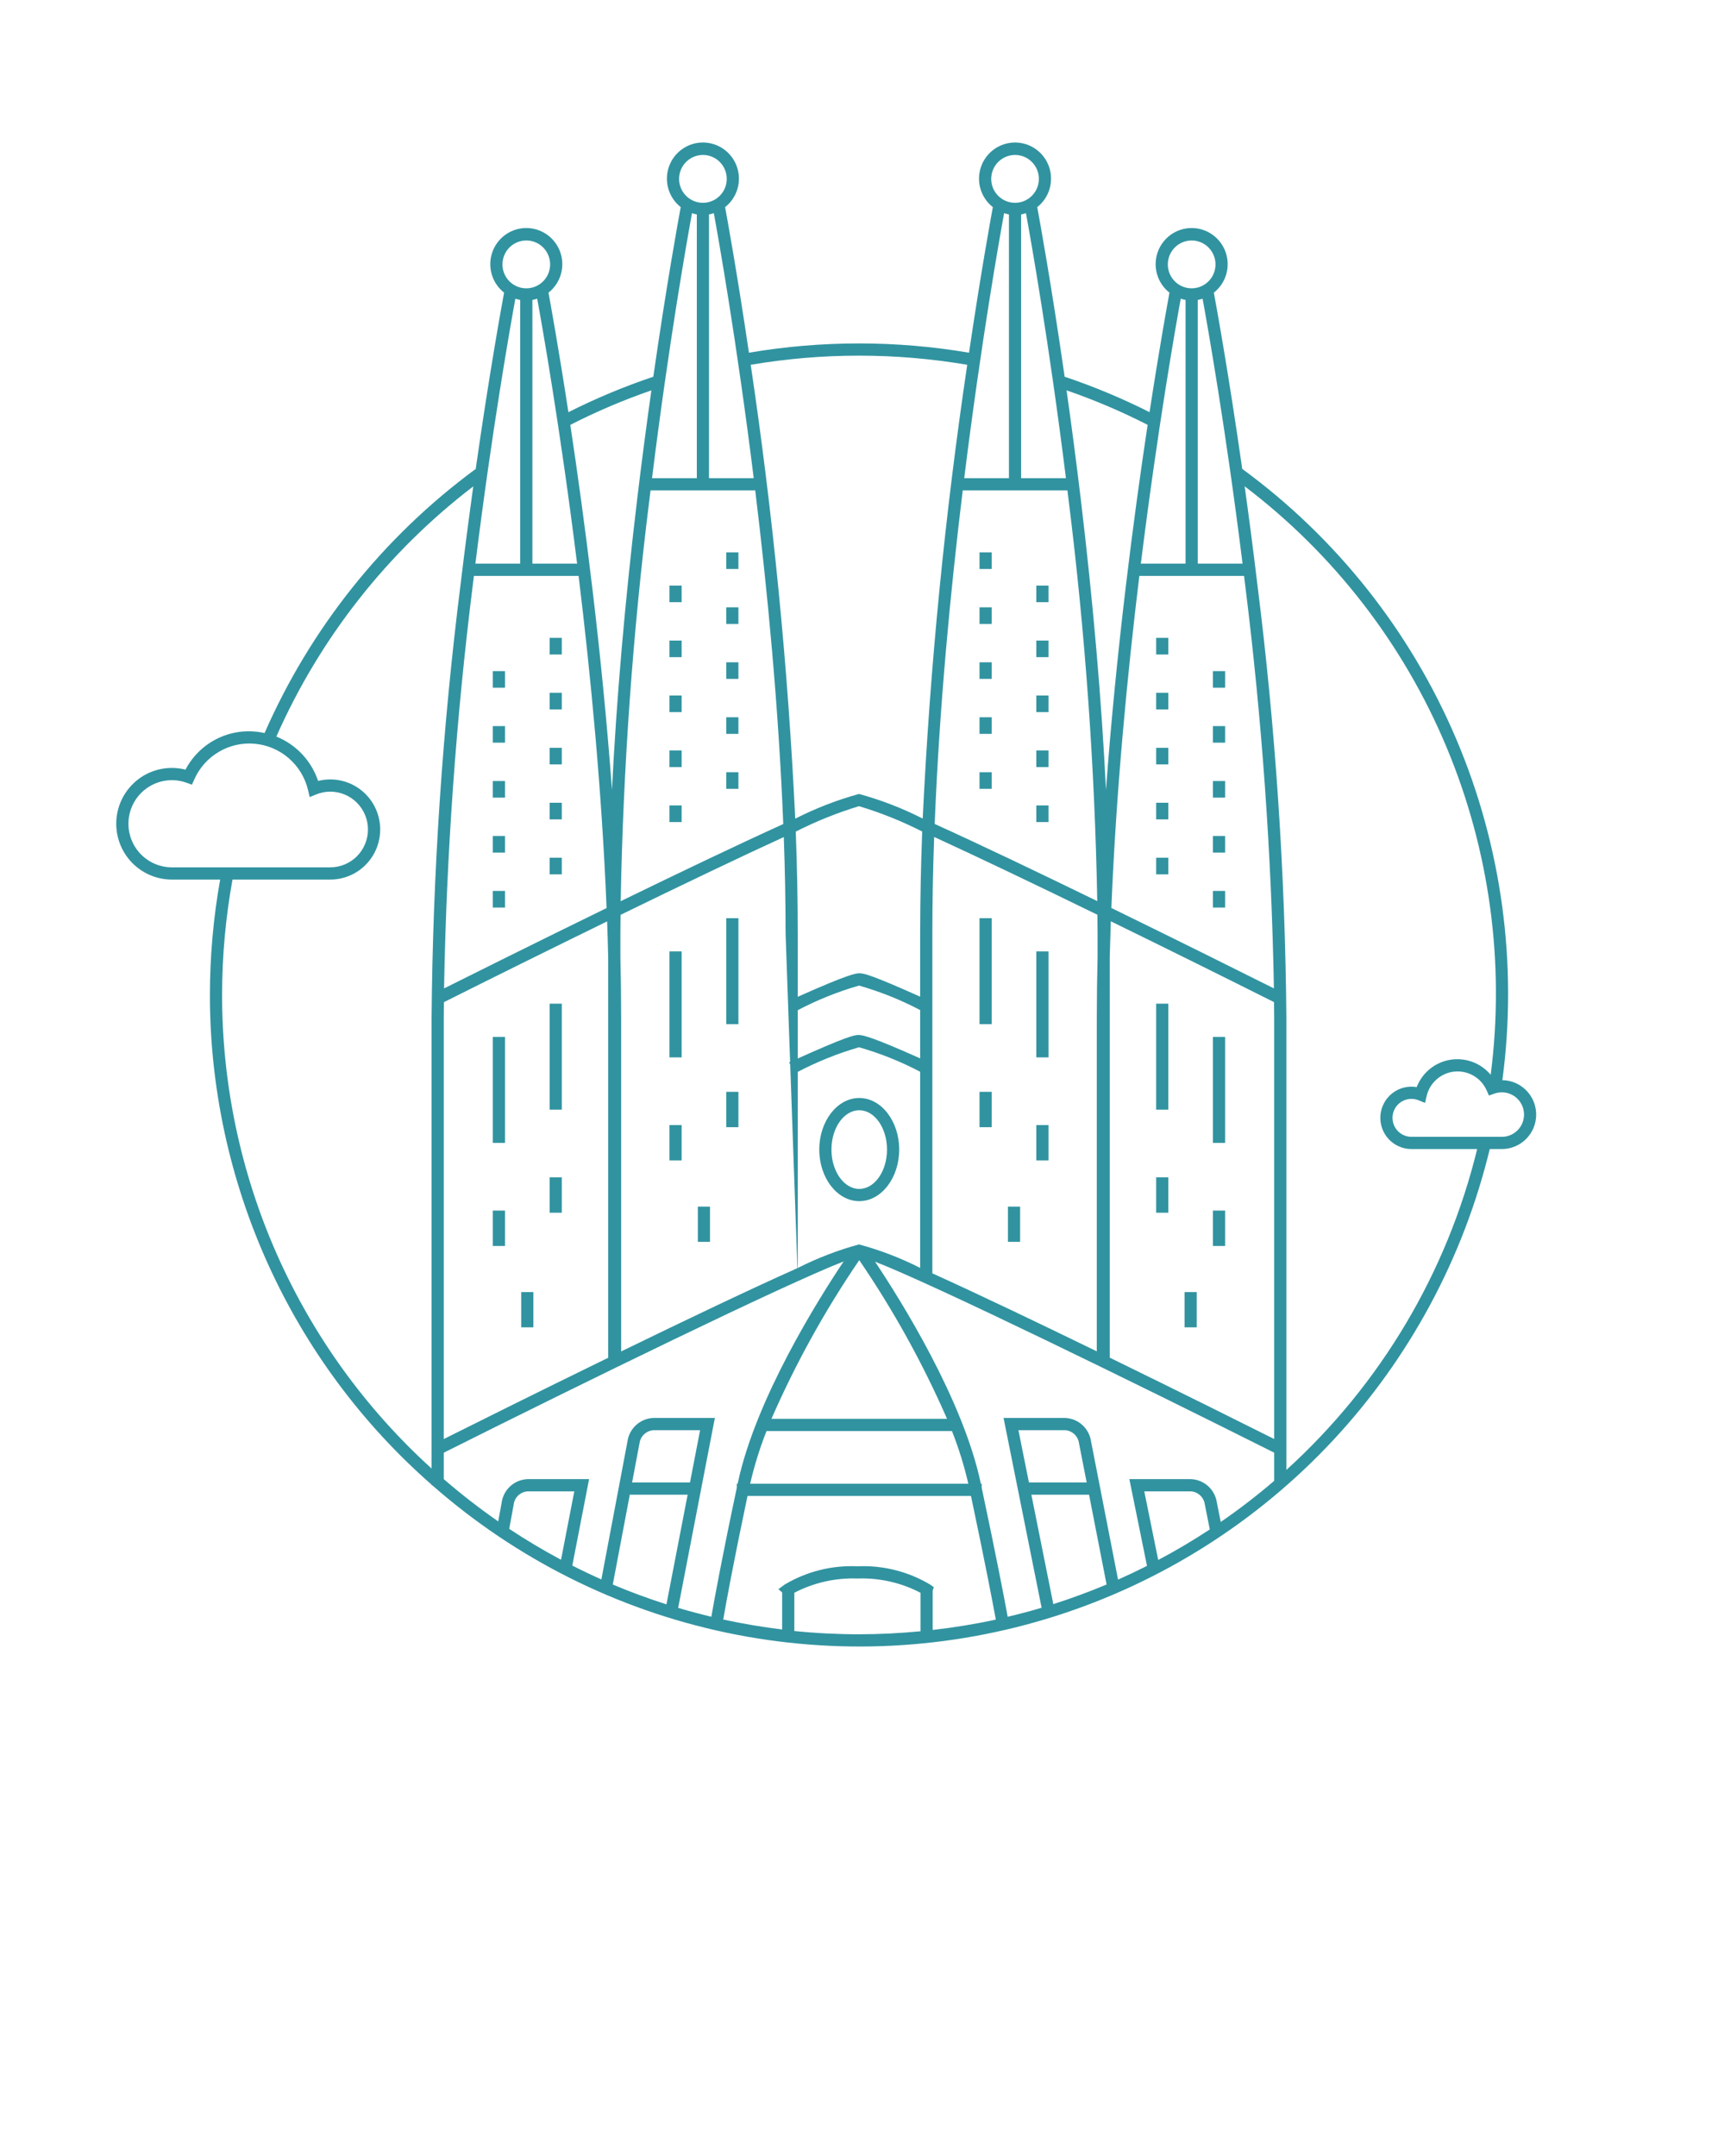 <svg width="106" height="133" viewBox="0 0 106 133" fill="none" xmlns="http://www.w3.org/2000/svg">
<path d="M53.016 67.738C51.656 67.738 50.549 69.166 50.549 70.92C50.549 72.674 51.656 74.102 53.016 74.102C54.374 74.102 55.48 72.674 55.48 70.92C55.48 69.166 54.374 67.738 53.016 67.738ZM53.016 73.347C52.07 73.347 51.3 72.259 51.3 70.92C51.3 69.582 52.07 68.493 53.016 68.493C53.96 68.493 54.728 69.582 54.728 70.92C54.728 72.259 53.96 73.347 53.016 73.347V73.347Z" fill="#3193A0"/>
<path d="M73.839 79.713H73.087V81.887H73.839V79.713Z" fill="#3193A0"/>
<path d="M75.589 63.969H74.838V70.508H75.589V63.969Z" fill="#3193A0"/>
<path d="M72.085 61.919H71.334V68.459H72.085V61.919Z" fill="#3193A0"/>
<path d="M75.589 41.403H74.838V42.426H75.589V41.403Z" fill="#3193A0"/>
<path d="M72.085 39.352H71.334V40.377H72.085V39.352Z" fill="#3193A0"/>
<path d="M75.589 44.794H74.838V45.817H75.589V44.794Z" fill="#3193A0"/>
<path d="M72.085 42.743H71.334V43.768H72.085V42.743Z" fill="#3193A0"/>
<path d="M75.589 48.184H74.838V49.208H75.589V48.184Z" fill="#3193A0"/>
<path d="M72.085 46.135H71.334V47.158H72.085V46.135Z" fill="#3193A0"/>
<path d="M75.589 51.575H74.838V52.6H75.589V51.575Z" fill="#3193A0"/>
<path d="M72.085 49.524H71.334V50.55H72.085V49.524Z" fill="#3193A0"/>
<path d="M75.589 54.964H74.838V55.99H75.589V54.964Z" fill="#3193A0"/>
<path d="M72.085 52.916H71.334V53.941H72.085V52.916Z" fill="#3193A0"/>
<path d="M75.589 74.684H74.838V76.865H75.589V74.684Z" fill="#3193A0"/>
<path d="M72.085 72.634H71.334V74.816H72.085V72.634Z" fill="#3193A0"/>
<path d="M62.941 74.439H62.189V76.612H62.941V74.439Z" fill="#3193A0"/>
<path d="M64.692 58.693H63.941V65.233H64.692V58.693Z" fill="#3193A0"/>
<path d="M61.188 56.645H60.436V63.184H61.188V56.645Z" fill="#3193A0"/>
<path d="M64.692 36.127H63.941V37.15H64.692V36.127Z" fill="#3193A0"/>
<path d="M61.188 34.076H60.436V35.101H61.188V34.076Z" fill="#3193A0"/>
<path d="M64.692 39.519H63.941V40.541H64.692V39.519Z" fill="#3193A0"/>
<path d="M61.188 37.467H60.436V38.492H61.188V37.467Z" fill="#3193A0"/>
<path d="M64.692 42.908H63.941V43.932H64.692V42.908Z" fill="#3193A0"/>
<path d="M61.188 40.859H60.436V41.882H61.188V40.859Z" fill="#3193A0"/>
<path d="M64.692 46.299H63.941V47.324H64.692V46.299Z" fill="#3193A0"/>
<path d="M61.188 44.248H60.436V45.274H61.188V44.248Z" fill="#3193A0"/>
<path d="M64.692 49.69H63.941V50.715H64.692V49.69Z" fill="#3193A0"/>
<path d="M61.188 47.64H60.436V48.665H61.188V47.64Z" fill="#3193A0"/>
<path d="M64.692 69.409H63.941V71.591H64.692V69.409Z" fill="#3193A0"/>
<path d="M61.188 67.358H60.436V69.539H61.188V67.358Z" fill="#3193A0"/>
<path d="M32.909 79.713H32.158V81.887H32.909V79.713Z" fill="#3193A0"/>
<path d="M31.158 63.969H30.407V70.508H31.158V63.969Z" fill="#3193A0"/>
<path d="M34.663 61.919H33.912V68.459H34.663V61.919Z" fill="#3193A0"/>
<path d="M31.158 41.403H30.407V42.426H31.158V41.403Z" fill="#3193A0"/>
<path d="M34.663 39.352H33.912V40.377H34.663V39.352Z" fill="#3193A0"/>
<path d="M31.158 44.794H30.407V45.817H31.158V44.794Z" fill="#3193A0"/>
<path d="M34.663 42.743H33.912V43.768H34.663V42.743Z" fill="#3193A0"/>
<path d="M31.158 48.184H30.407V49.208H31.158V48.184Z" fill="#3193A0"/>
<path d="M34.663 46.135H33.912V47.158H34.663V46.135Z" fill="#3193A0"/>
<path d="M31.158 51.575H30.407V52.6H31.158V51.575Z" fill="#3193A0"/>
<path d="M34.663 49.524H33.912V50.55H34.663V49.524Z" fill="#3193A0"/>
<path d="M31.158 54.964H30.407V55.99H31.158V54.964Z" fill="#3193A0"/>
<path d="M34.663 52.916H33.912V53.941H34.663V52.916Z" fill="#3193A0"/>
<path d="M31.158 74.684H30.407V76.865H31.158V74.684Z" fill="#3193A0"/>
<path d="M34.663 72.634H33.912V74.816H34.663V72.634Z" fill="#3193A0"/>
<path d="M43.807 74.439H43.056V76.612H43.807V74.439Z" fill="#3193A0"/>
<path d="M42.056 58.693H41.305V65.233H42.056V58.693Z" fill="#3193A0"/>
<path d="M45.56 56.645H44.809V63.184H45.56V56.645Z" fill="#3193A0"/>
<path d="M42.056 36.127H41.305V37.15H42.056V36.127Z" fill="#3193A0"/>
<path d="M45.56 34.076H44.809V35.101H45.56V34.076Z" fill="#3193A0"/>
<path d="M42.056 39.519H41.305V40.541H42.056V39.519Z" fill="#3193A0"/>
<path d="M45.56 37.467H44.809V38.492H45.56V37.467Z" fill="#3193A0"/>
<path d="M42.056 42.908H41.305V43.932H42.056V42.908Z" fill="#3193A0"/>
<path d="M45.56 40.859H44.809V41.882H45.56V40.859Z" fill="#3193A0"/>
<path d="M42.056 46.299H41.305V47.324H42.056V46.299Z" fill="#3193A0"/>
<path d="M45.56 44.248H44.809V45.274H45.56V44.248Z" fill="#3193A0"/>
<path d="M42.056 49.69H41.305V50.715H42.056V49.69Z" fill="#3193A0"/>
<path d="M45.56 47.64H44.809V48.665H45.56V47.64Z" fill="#3193A0"/>
<path d="M42.056 69.409H41.305V71.591H42.056V69.409Z" fill="#3193A0"/>
<path d="M45.56 67.358H44.809V69.539H45.56V67.358Z" fill="#3193A0"/>
<path d="M92.696 66.638C93.65 59.484 92.663 52.204 89.838 45.567C87.013 38.93 82.455 33.181 76.646 28.928L76.645 28.929C75.808 23.051 75.059 18.943 74.894 18.054C75.259 17.768 75.525 17.375 75.656 16.93C75.787 16.484 75.776 16.009 75.625 15.57C75.474 15.132 75.191 14.751 74.814 14.482C74.438 14.212 73.987 14.067 73.524 14.068C73.062 14.068 72.611 14.213 72.234 14.482C71.858 14.752 71.575 15.133 71.424 15.571C71.273 16.01 71.263 16.485 71.394 16.931C71.525 17.376 71.792 17.769 72.156 18.055C72.043 18.661 71.55 21.361 70.927 25.427C69.234 24.575 67.484 23.844 65.688 23.241C64.875 17.584 64.158 13.645 63.997 12.778C64.361 12.492 64.627 12.099 64.758 11.654C64.889 11.209 64.878 10.733 64.728 10.295C64.577 9.856 64.293 9.475 63.917 9.206C63.54 8.936 63.089 8.791 62.627 8.792C62.164 8.792 61.713 8.937 61.337 9.206C60.96 9.476 60.677 9.857 60.526 10.296C60.376 10.735 60.365 11.21 60.496 11.655C60.628 12.1 60.894 12.493 61.258 12.779C61.132 13.46 60.521 16.807 59.788 21.759C55.293 20.996 50.703 20.996 46.209 21.759C45.476 16.808 44.865 13.46 44.738 12.779C45.103 12.493 45.369 12.1 45.5 11.655C45.632 11.21 45.621 10.735 45.471 10.296C45.32 9.857 45.037 9.476 44.66 9.206C44.284 8.937 43.833 8.792 43.37 8.791C42.908 8.791 42.457 8.936 42.08 9.206C41.703 9.475 41.42 9.856 41.269 10.295C41.118 10.733 41.108 11.209 41.239 11.654C41.37 12.099 41.636 12.492 42 12.778C41.839 13.645 41.122 17.584 40.309 23.241C38.513 23.844 36.763 24.576 35.07 25.429C34.447 21.361 33.953 18.661 33.841 18.055C34.205 17.769 34.471 17.376 34.603 16.931C34.734 16.485 34.724 16.01 34.573 15.571C34.422 15.133 34.139 14.752 33.762 14.482C33.386 14.213 32.935 14.068 32.472 14.067C32.01 14.067 31.559 14.212 31.182 14.482C30.806 14.751 30.522 15.132 30.372 15.57C30.221 16.009 30.21 16.484 30.341 16.93C30.472 17.375 30.738 17.768 31.102 18.054C30.937 18.945 30.186 23.071 29.346 28.971L29.328 28.947C23.646 33.134 19.161 38.748 16.323 45.225C15.376 45.009 14.384 45.113 13.502 45.521C12.62 45.929 11.897 46.618 11.445 47.481C10.974 47.361 10.482 47.343 10.004 47.428C9.525 47.514 9.069 47.7 8.668 47.975C8.266 48.251 7.928 48.609 7.674 49.025C7.421 49.442 7.259 49.908 7.199 50.392C7.138 50.877 7.181 51.369 7.325 51.835C7.468 52.301 7.709 52.732 8.031 53.098C8.353 53.464 8.749 53.757 9.192 53.958C9.635 54.159 10.116 54.263 10.602 54.263H13.584C13.165 56.611 12.953 58.991 12.951 61.377C12.95 67.101 14.171 72.76 16.53 77.972C18.889 83.184 22.332 87.828 26.628 91.593V91.628H26.669C31.845 96.178 38.102 99.311 44.836 100.726C51.57 102.14 58.553 101.788 65.112 99.703C71.671 97.618 77.584 93.871 82.279 88.824C86.974 83.776 90.294 77.599 91.917 70.888H92.662C93.221 70.888 93.757 70.667 94.154 70.272C94.552 69.877 94.777 69.341 94.782 68.78C94.786 68.219 94.569 67.678 94.178 67.277C93.788 66.876 93.255 66.646 92.696 66.638V66.638ZM76.665 34.773H73.9V18.504C74.002 18.485 74.101 18.459 74.199 18.426C74.501 20.075 75.63 26.437 76.665 34.773ZM75.049 92.537C74.957 92.16 74.74 91.827 74.432 91.593C74.125 91.359 73.746 91.238 73.361 91.251H69.681L70.769 96.603C70.182 96.9 69.586 97.183 68.983 97.451L67.287 88.765C67.196 88.389 66.978 88.055 66.671 87.82C66.364 87.585 65.985 87.464 65.6 87.477H61.919L64.267 99.187C63.577 99.392 62.879 99.576 62.174 99.743C61.974 98.65 61.494 96.138 60.569 91.774V91.534H60.518L60.509 91.49C59.409 86.317 55.556 80.181 53.989 77.836C57.657 79.261 70.055 85.325 78.617 89.619V91.356C77.563 92.26 76.463 93.107 75.319 93.894L75.049 92.537ZM74.644 94.354C73.616 95.033 72.555 95.661 71.461 96.239L70.602 92.006H73.361C73.573 91.993 73.783 92.053 73.956 92.177C74.129 92.3 74.254 92.479 74.312 92.685L74.644 94.354ZM62.837 88.231H65.6C65.812 88.219 66.022 88.279 66.195 88.403C66.368 88.527 66.493 88.707 66.55 88.912L67.047 91.457H63.484L62.837 88.231ZM67.194 92.211L68.276 97.751C67.203 98.202 66.107 98.606 64.989 98.963L63.635 92.211H67.194ZM57.392 97.757C56.038 96.949 54.478 96.557 52.904 96.629C51.329 96.556 49.767 96.949 48.41 97.757L48.027 98.04L48.258 98.239V100.526C47.029 100.376 45.817 100.172 44.624 99.912C44.801 98.879 45.239 96.473 46.121 92.289H59.909C60.795 96.476 61.252 98.883 61.442 99.917C60.164 100.195 58.864 100.405 57.547 100.556V98.127L57.615 97.919L57.392 97.757ZM38.858 92.211H42.427L41.12 98.976C39.994 98.617 38.89 98.21 37.809 97.754L38.858 92.211ZM42.572 91.457H39L39.481 88.913C39.54 88.709 39.665 88.53 39.837 88.406C40.009 88.283 40.218 88.221 40.429 88.231H43.196L42.572 91.457ZM44.107 87.477H40.429C40.043 87.464 39.664 87.586 39.357 87.822C39.05 88.057 38.833 88.392 38.744 88.769L38.236 91.457H38.23V91.489L37.104 97.439C36.498 97.169 35.9 96.884 35.311 96.584L36.346 91.251H32.669C32.282 91.238 31.903 91.36 31.595 91.595C31.288 91.83 31.071 92.165 30.981 92.543L30.74 93.86C29.574 93.051 28.453 92.179 27.38 91.25V89.621C35.975 85.314 48.434 79.225 52.05 77.824C50.487 80.161 46.623 86.309 45.522 91.491L45.513 91.534H45.462V91.775C44.539 96.131 44.08 98.644 43.89 99.742C43.201 99.576 42.519 99.394 41.843 99.194L44.107 87.477ZM34.615 96.225C33.517 95.64 32.453 95.004 31.419 94.319L31.719 92.685C31.776 92.479 31.901 92.3 32.074 92.176C32.247 92.053 32.457 91.993 32.669 92.006H35.434L34.615 96.225ZM29.168 36.113C29.192 35.914 29.216 35.724 29.24 35.528H35.699C36.447 41.668 37.135 48.831 37.426 56.021C33.044 58.16 29.038 60.158 27.398 60.978C27.547 52.664 28.138 44.364 29.168 36.113V36.113ZM40.066 30.837C40.09 30.639 40.114 30.449 40.138 30.253H46.597C47.348 36.419 48.039 43.617 48.327 50.837C45.518 52.111 41.835 53.874 38.296 55.597C38.45 47.318 39.04 39.053 40.066 30.837V30.837ZM59.4 30.253H65.859C65.883 30.449 65.908 30.639 65.931 30.837C66.957 39.051 67.547 47.314 67.701 55.591C64.162 53.867 60.479 52.104 57.67 50.831C57.958 43.613 58.649 36.417 59.4 30.253V30.253ZM78.617 62.82V88.776C76.973 87.953 72.906 85.923 68.471 83.757V59.051C68.489 58.314 68.511 57.576 68.537 56.837C72.003 58.531 75.549 60.29 78.608 61.824C78.61 62.154 78.617 62.494 78.617 62.82ZM67.709 56.433C67.712 56.802 67.72 57.181 67.72 57.544V59.045C67.689 60.33 67.673 61.609 67.672 62.882V83.368C64.082 81.619 60.345 79.83 57.526 78.556V57.606C57.526 55.632 57.565 53.633 57.637 51.634C60.346 52.875 63.95 54.6 67.709 56.433ZM47.294 88.285H58.736C59.153 89.341 59.49 90.427 59.745 91.534H46.285C46.54 90.427 46.877 89.341 47.294 88.285V88.285ZM47.598 87.531C49.095 84.105 50.909 80.828 53.016 77.742C55.122 80.828 56.935 84.105 58.432 87.531H47.598ZM53 76.771H52.999C51.694 77.126 50.429 77.614 49.222 78.225V66.126C50.429 65.496 51.694 64.987 53.001 64.608C54.307 64.981 55.571 65.487 56.774 66.119V78.22C55.569 77.608 54.304 77.123 53 76.771V76.771ZM49.222 62.32C50.428 61.688 51.693 61.18 53 60.803C54.306 61.175 55.571 61.681 56.774 62.314V65.294C53.982 64.046 53.278 63.854 53.002 63.854C52.722 63.823 52.036 64.038 49.222 65.3L49.222 62.32ZM56.774 57.606V61.488C53.972 60.232 53.263 60.011 52.999 60.048C52.831 60.049 52.444 60.053 49.222 61.494V57.606C49.222 55.523 49.177 53.414 49.098 51.304C50.351 50.668 51.657 50.143 53 49.735C54.343 50.139 55.648 50.662 56.899 51.298C56.82 53.41 56.774 55.521 56.774 57.606L56.774 57.606ZM48.471 57.606L48.75 65.511L48.692 65.537L48.756 65.681L49.2 78.235C46.318 79.519 42.235 81.47 38.325 83.373V62.882C38.325 61.62 38.309 60.35 38.278 59.073V57.544C38.278 57.183 38.285 56.806 38.288 56.439C42.047 54.607 45.651 52.882 48.36 51.64C48.431 53.638 48.471 55.634 48.471 57.606L48.471 57.606ZM27.38 62.82C27.38 62.495 27.387 62.155 27.389 61.826C30.448 60.293 33.994 58.536 37.459 56.843C37.486 57.589 37.509 58.334 37.526 59.079V83.763C33.089 85.928 29.021 87.957 27.38 88.778V62.82ZM68.571 56.015C68.862 48.828 69.55 41.666 70.297 35.528H76.757C76.781 35.724 76.805 35.914 76.829 36.113C77.859 44.363 78.45 52.663 78.6 60.977C76.957 60.154 72.951 58.155 68.571 56.015L68.571 56.015ZM73.525 14.835C73.816 14.835 74.1 14.922 74.342 15.084C74.583 15.246 74.772 15.477 74.883 15.747C74.995 16.016 75.024 16.313 74.967 16.599C74.91 16.886 74.77 17.149 74.564 17.355C74.359 17.561 74.097 17.702 73.811 17.759C73.526 17.816 73.231 17.787 72.962 17.675C72.693 17.563 72.464 17.374 72.302 17.131C72.14 16.889 72.054 16.603 72.054 16.311C72.055 15.92 72.21 15.545 72.485 15.268C72.761 14.991 73.135 14.836 73.525 14.835L73.525 14.835ZM73.149 18.504V34.773H70.39C71.439 26.33 72.569 19.971 72.852 18.426C72.949 18.459 73.048 18.485 73.149 18.504L73.149 18.504ZM70.808 26.21C69.945 31.936 68.879 40.052 68.238 48.722C67.963 43.157 67.444 37.148 66.678 30.747C66.392 28.36 66.096 26.125 65.807 24.082C67.522 24.674 69.193 25.385 70.808 26.21V26.21ZM65.767 29.498H63.003V13.228C63.104 13.209 63.204 13.183 63.301 13.15C63.603 14.799 64.732 21.16 65.767 29.498H65.767ZM62.627 9.56C62.918 9.56 63.202 9.646 63.444 9.808C63.686 9.971 63.874 10.201 63.986 10.471C64.097 10.741 64.126 11.037 64.069 11.323C64.013 11.61 63.873 11.873 63.667 12.079C63.461 12.286 63.199 12.426 62.914 12.483C62.629 12.54 62.333 12.511 62.064 12.399C61.796 12.287 61.566 12.098 61.404 11.856C61.243 11.613 61.157 11.328 61.157 11.036C61.157 10.644 61.312 10.269 61.588 9.992C61.863 9.716 62.237 9.56 62.627 9.56V9.56ZM62.251 13.228V29.498H59.492C60.541 21.053 61.671 14.694 61.954 13.15C62.051 13.183 62.151 13.209 62.251 13.228H62.251ZM59.678 22.505C58.297 31.784 57.381 41.127 56.931 50.499C55.675 49.861 54.358 49.352 53 48.981H52.999C51.64 49.355 50.323 49.866 49.066 50.505C48.617 41.131 47.7 31.787 46.319 22.505C50.74 21.753 55.257 21.753 59.678 22.505H59.678ZM46.504 29.498H43.745V13.228C43.846 13.209 43.945 13.183 44.043 13.15C44.325 14.694 45.456 21.053 46.504 29.498ZM43.37 9.56C43.66 9.56 43.945 9.646 44.187 9.808C44.428 9.971 44.617 10.201 44.728 10.471C44.839 10.741 44.868 11.037 44.812 11.323C44.755 11.61 44.615 11.873 44.409 12.079C44.204 12.286 43.942 12.426 43.657 12.483C43.371 12.54 43.076 12.511 42.807 12.399C42.538 12.287 42.309 12.098 42.147 11.856C41.985 11.613 41.899 11.328 41.899 11.036C41.9 10.644 42.054 10.269 42.33 9.992C42.606 9.716 42.98 9.56 43.37 9.56ZM42.994 13.228V29.498H40.23C41.265 21.161 42.394 14.799 42.696 13.15C42.793 13.183 42.893 13.209 42.994 13.228ZM40.19 24.082C39.902 26.125 39.605 28.36 39.319 30.747C38.553 37.149 38.034 43.16 37.759 48.726C37.118 40.055 36.051 31.939 35.188 26.211C36.804 25.386 38.476 24.674 40.19 24.082V24.082ZM35.607 34.773H32.848V18.504C32.949 18.485 33.048 18.459 33.145 18.426C33.428 19.971 34.558 26.329 35.607 34.773ZM32.472 14.835C32.763 14.835 33.047 14.922 33.289 15.084C33.531 15.246 33.719 15.477 33.831 15.747C33.942 16.016 33.971 16.313 33.914 16.599C33.857 16.886 33.717 17.149 33.512 17.355C33.306 17.561 33.044 17.702 32.759 17.759C32.474 17.816 32.178 17.787 31.909 17.675C31.641 17.563 31.411 17.374 31.249 17.131C31.088 16.889 31.002 16.603 31.002 16.311C31.002 15.92 31.157 15.545 31.433 15.268C31.708 14.991 32.082 14.836 32.472 14.835V14.835ZM32.096 18.504V34.773H29.332C30.367 26.438 31.496 20.076 31.798 18.426C31.895 18.459 31.995 18.485 32.096 18.504V18.504ZM7.924 50.82C7.924 50.388 8.028 49.963 8.226 49.58C8.425 49.197 8.712 48.868 9.064 48.62C9.416 48.371 9.822 48.212 10.249 48.155C10.675 48.097 11.108 48.144 11.513 48.29L11.842 48.41L11.985 48.089C12.301 47.374 12.832 46.777 13.504 46.382C14.176 45.986 14.955 45.812 15.73 45.885C16.506 45.957 17.24 46.273 17.827 46.786C18.415 47.299 18.828 47.984 19.007 48.745L19.107 49.173L19.513 49.008C19.788 48.897 20.081 48.839 20.377 48.839C20.683 48.839 20.985 48.9 21.267 49.017C21.549 49.134 21.806 49.306 22.022 49.523C22.238 49.74 22.409 49.997 22.526 50.28C22.643 50.564 22.703 50.867 22.703 51.174C22.703 51.48 22.643 51.784 22.526 52.067C22.409 52.35 22.238 52.608 22.022 52.825C21.806 53.041 21.549 53.213 21.267 53.331C20.985 53.448 20.683 53.508 20.377 53.508H10.602C9.892 53.507 9.211 53.224 8.709 52.72C8.207 52.216 7.925 51.532 7.924 50.82V50.82ZM13.703 61.377C13.704 58.991 13.919 56.61 14.345 54.263H20.377C20.814 54.263 21.245 54.17 21.643 53.991C22.041 53.811 22.396 53.549 22.685 53.221C22.974 52.893 23.19 52.507 23.32 52.088C23.449 51.67 23.488 51.229 23.434 50.794C23.381 50.36 23.235 49.941 23.009 49.567C22.782 49.193 22.478 48.872 22.118 48.625C21.758 48.377 21.35 48.21 20.92 48.133C20.491 48.056 20.05 48.072 19.627 48.179C19.421 47.563 19.084 46.998 18.639 46.526C18.194 46.053 17.652 45.683 17.051 45.441C19.742 39.352 23.921 34.043 29.201 30.006C28.942 31.872 28.677 33.886 28.421 36.022C27.301 44.912 26.702 53.86 26.628 62.82V90.596C22.557 86.904 19.303 82.396 17.076 77.363C14.85 72.33 13.7 66.884 13.703 61.377V61.377ZM49.01 100.621V98.261C50.211 97.635 51.552 97.333 52.904 97.383C54.255 97.333 55.596 97.636 56.795 98.262V100.637C55.544 100.756 54.279 100.823 53 100.823C51.667 100.823 50.336 100.756 49.01 100.621V100.621ZM79.369 90.683V62.82C79.295 53.86 78.697 44.912 77.575 36.022C77.32 33.884 77.055 31.869 76.795 30.002C82.29 34.172 86.588 39.727 89.254 46.103C91.92 52.478 92.859 59.449 91.975 66.306C91.674 65.947 91.286 65.674 90.848 65.511C90.41 65.349 89.937 65.304 89.476 65.381C89.015 65.457 88.582 65.653 88.22 65.948C87.857 66.244 87.578 66.629 87.408 67.066C87.146 67.021 86.878 67.031 86.62 67.095C86.363 67.159 86.121 67.277 85.911 67.44C85.701 67.603 85.526 67.808 85.399 68.042C85.272 68.276 85.195 68.534 85.172 68.8C85.15 69.065 85.183 69.333 85.268 69.585C85.354 69.837 85.492 70.069 85.671 70.265C85.851 70.462 86.069 70.618 86.313 70.725C86.556 70.833 86.819 70.888 87.084 70.888H91.141C89.276 78.519 85.176 85.414 79.369 90.683V90.683ZM92.662 70.133H87.084C86.912 70.133 86.742 70.095 86.587 70.022C86.431 69.948 86.294 69.841 86.184 69.708C86.075 69.575 85.996 69.419 85.953 69.252C85.911 69.085 85.905 68.91 85.938 68.741C85.971 68.571 86.04 68.411 86.142 68.272C86.243 68.132 86.374 68.017 86.525 67.935C86.676 67.852 86.844 67.804 87.016 67.794C87.187 67.784 87.359 67.812 87.519 67.877L87.924 68.039L88.024 67.613C88.119 67.212 88.336 66.851 88.646 66.581C88.956 66.311 89.343 66.145 89.752 66.107C90.16 66.069 90.571 66.16 90.925 66.369C91.279 66.577 91.56 66.891 91.726 67.268L91.868 67.588L92.196 67.47C92.346 67.416 92.503 67.389 92.662 67.389C92.842 67.388 93.02 67.423 93.186 67.492C93.352 67.561 93.504 67.662 93.631 67.789C93.758 67.917 93.859 68.068 93.928 68.235C93.997 68.402 94.033 68.58 94.033 68.761C94.033 68.942 93.997 69.12 93.928 69.287C93.859 69.454 93.758 69.605 93.631 69.733C93.504 69.86 93.352 69.961 93.186 70.03C93.02 70.099 92.842 70.134 92.662 70.133L92.662 70.133Z" fill="#3193A0"/>
</svg>
